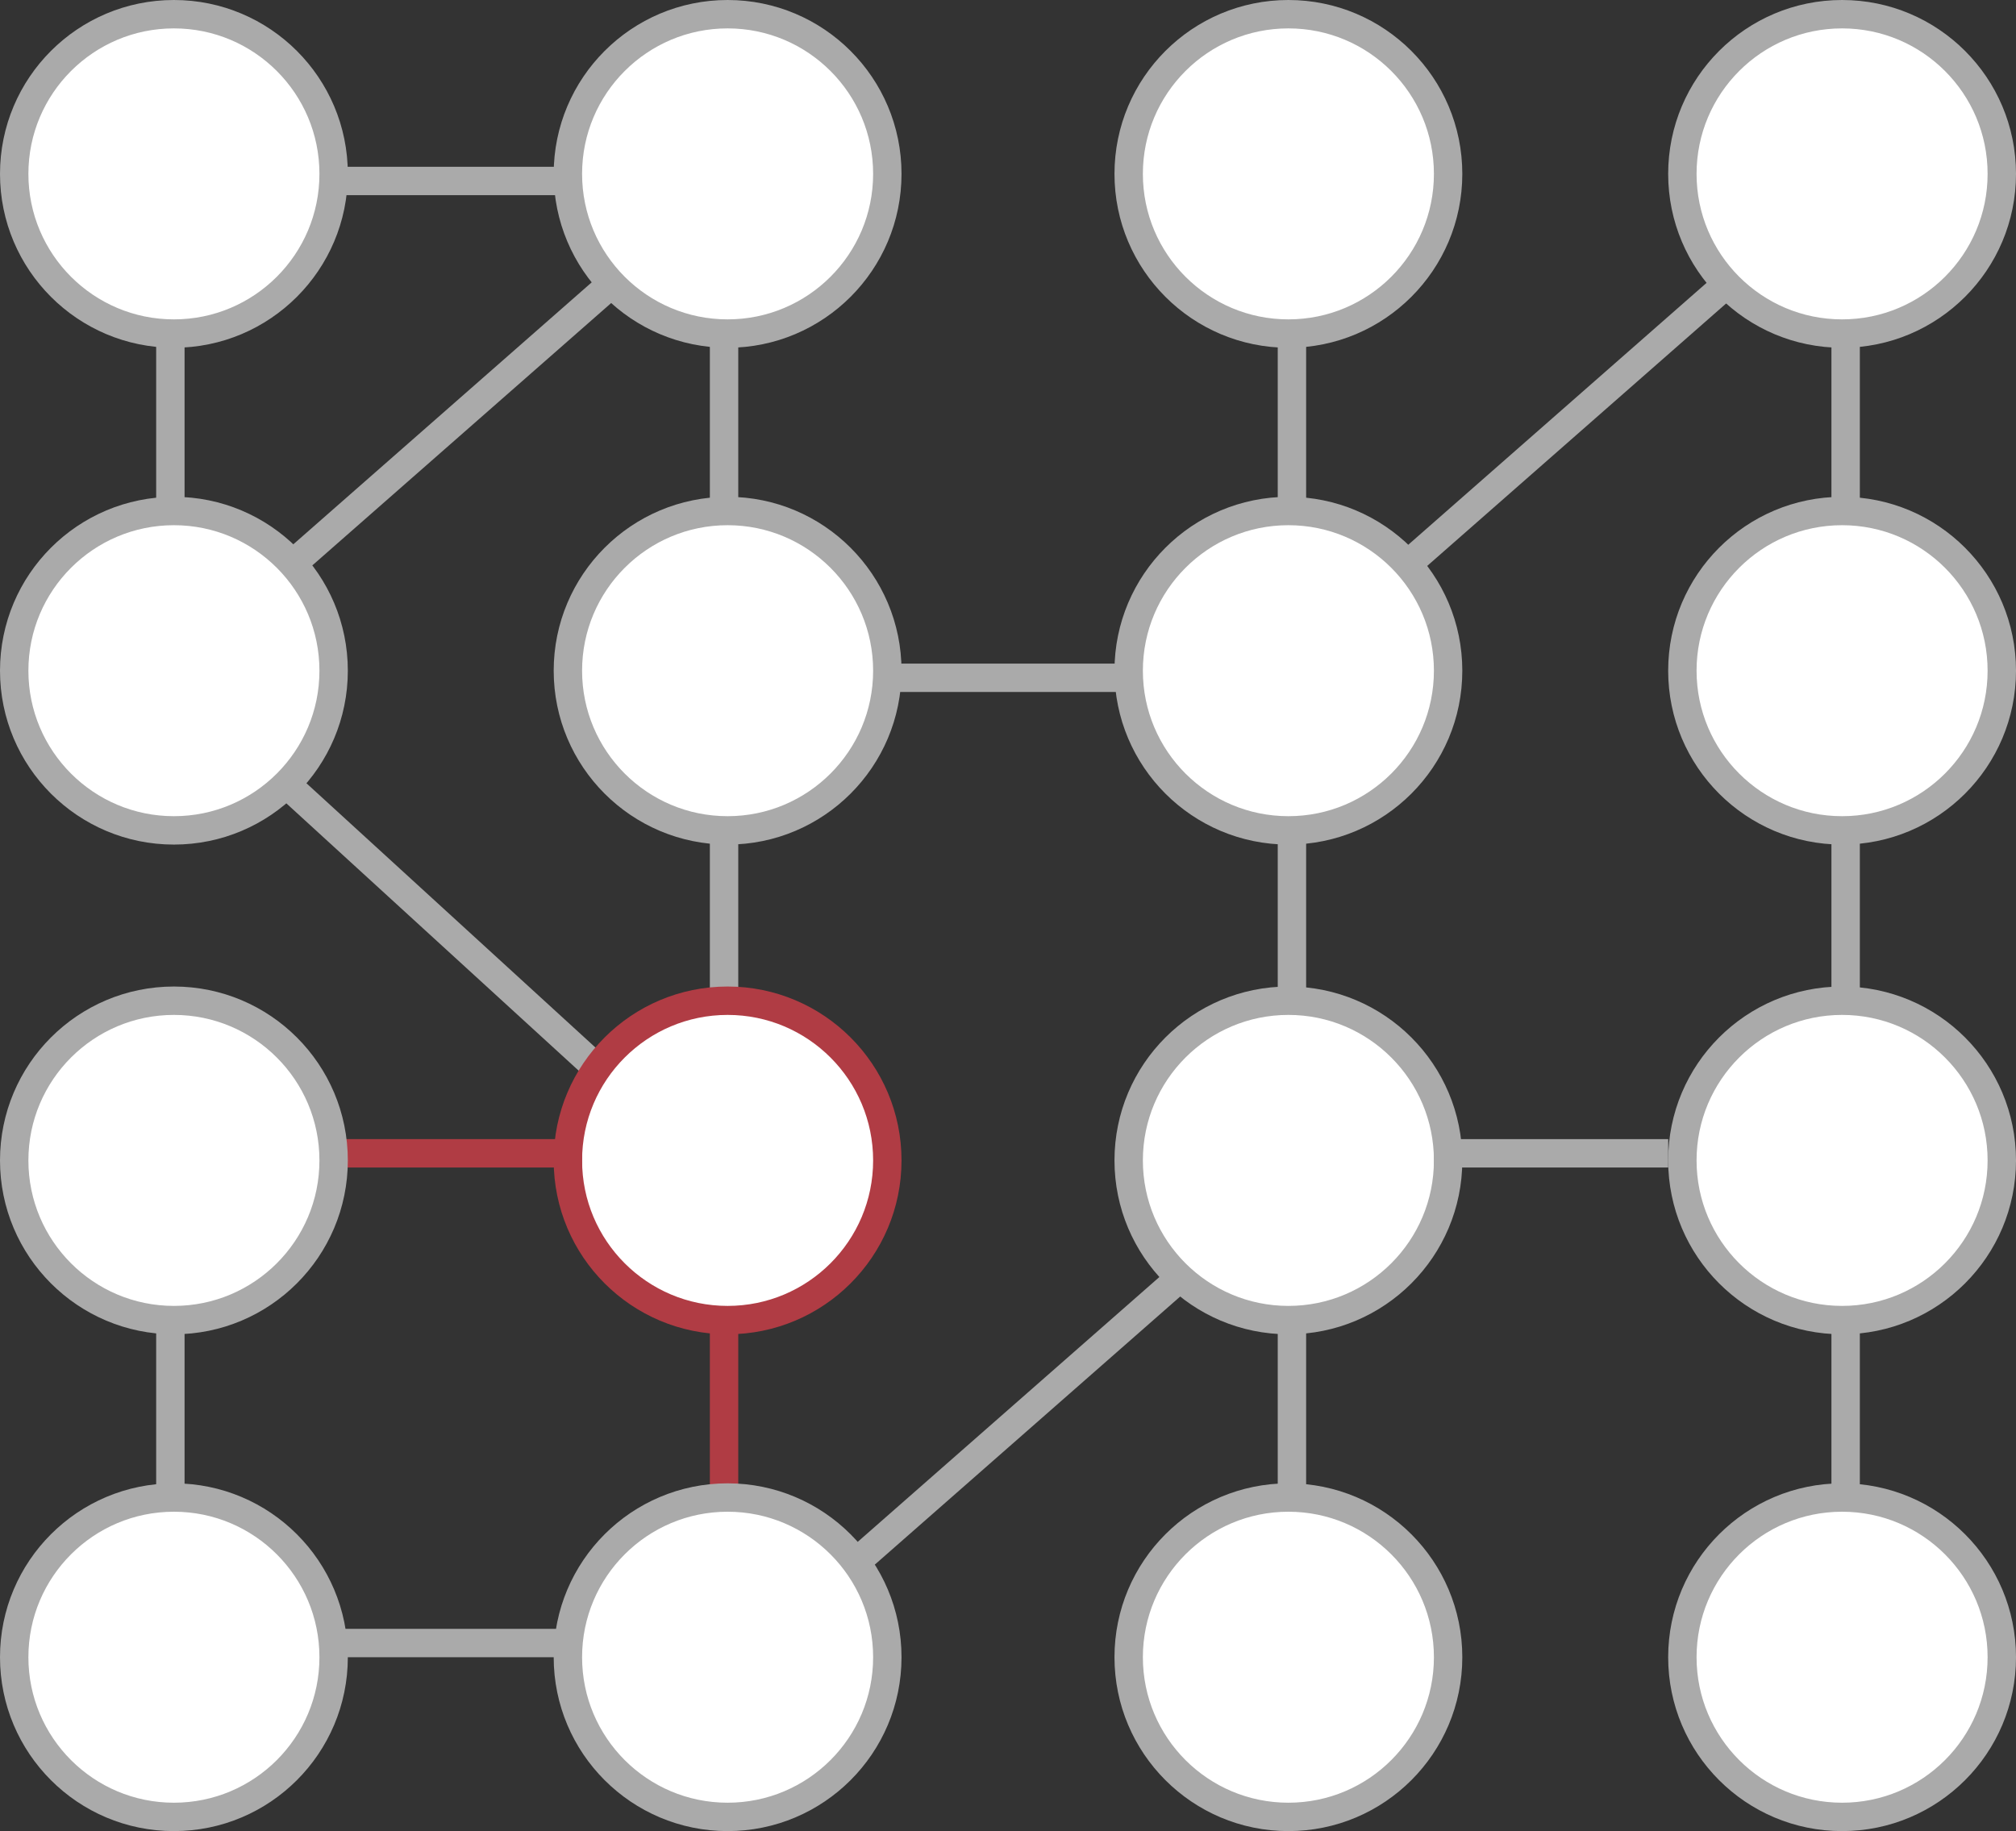<svg xmlns="http://www.w3.org/2000/svg" viewBox="0 0 284 258">
  <rect x="0" y="0" width="284" height="258" fill="#333333" stroke="none"/>
  <g fill="none" fill-rule="evenodd" stroke-width="4" transform="translate(2 2)">
    <circle cx="22.5" cy="22.5" r="22.5" fill="#FFF" stroke="#AAA"/>
    <circle cx="100.5" cy="22.5" r="22.5" fill="#FFF" stroke="#AAA"/>
    <circle cx="179.5" cy="22.5" r="22.5" fill="#FFF" stroke="#AAA"/>
    <circle cx="257.5" cy="22.5" r="22.5" fill="#FFF" stroke="#AAA"/>
    <circle cx="257.5" cy="92.5" r="22.5" fill="#FFF" stroke="#AAA"/>
    <circle cx="257.5" cy="161.5" r="22.5" fill="#FFF" stroke="#AAA"/>
    <circle cx="257.5" cy="231.5" r="22.5" fill="#FFF" stroke="#AAA"/>
    <circle cx="179.5" cy="231.5" r="22.5" fill="#FFF" stroke="#AAA"/>
    <circle cx="22.5" cy="231.5" r="22.5" fill="#FFF" stroke="#AAA"/>
    <circle cx="22.5" cy="92.5" r="22.5" fill="#FFF" stroke="#AAA"/>
    <circle cx="100.5" cy="92.5" r="22.5" fill="#FFF" stroke="#AAA"/>
    <circle cx="179.5" cy="92.5" r="22.5" fill="#FFF" stroke="#AAA"/>
    <circle cx="179.5" cy="161.5" r="22.5" fill="#FFF" stroke="#AAA"/>
    <path stroke="#AAA" d="M22 45.5v24m0 115v24m133.004-115H126m105.004 67H202m-126.996 69H46m29.004-206H46M180 116v22.5m78-22.5v22.5m0-93v24m0 115v24m-78-24v24m0-163v24m-80-24v24m0 46.478V138.5M40 110l41 37.5M42 75l41-36m38 177l41-36m36-104l41-36" stroke-linecap="square"/>
    <circle cx="100.5" cy="161.5" r="22.5" fill="#FFF" stroke="#B03C44"/>
    <path stroke="#B03C44" d="M100 184.5v24m-53.315-48h31.32" stroke-linecap="square"/>
    <circle cx="22.5" cy="161.5" r="22.5" fill="#FFF" stroke="#AAA"/>
    <circle cx="100.5" cy="231.5" r="22.5" fill="#FFF" stroke="#AAA"/>
  </g>
</svg>
